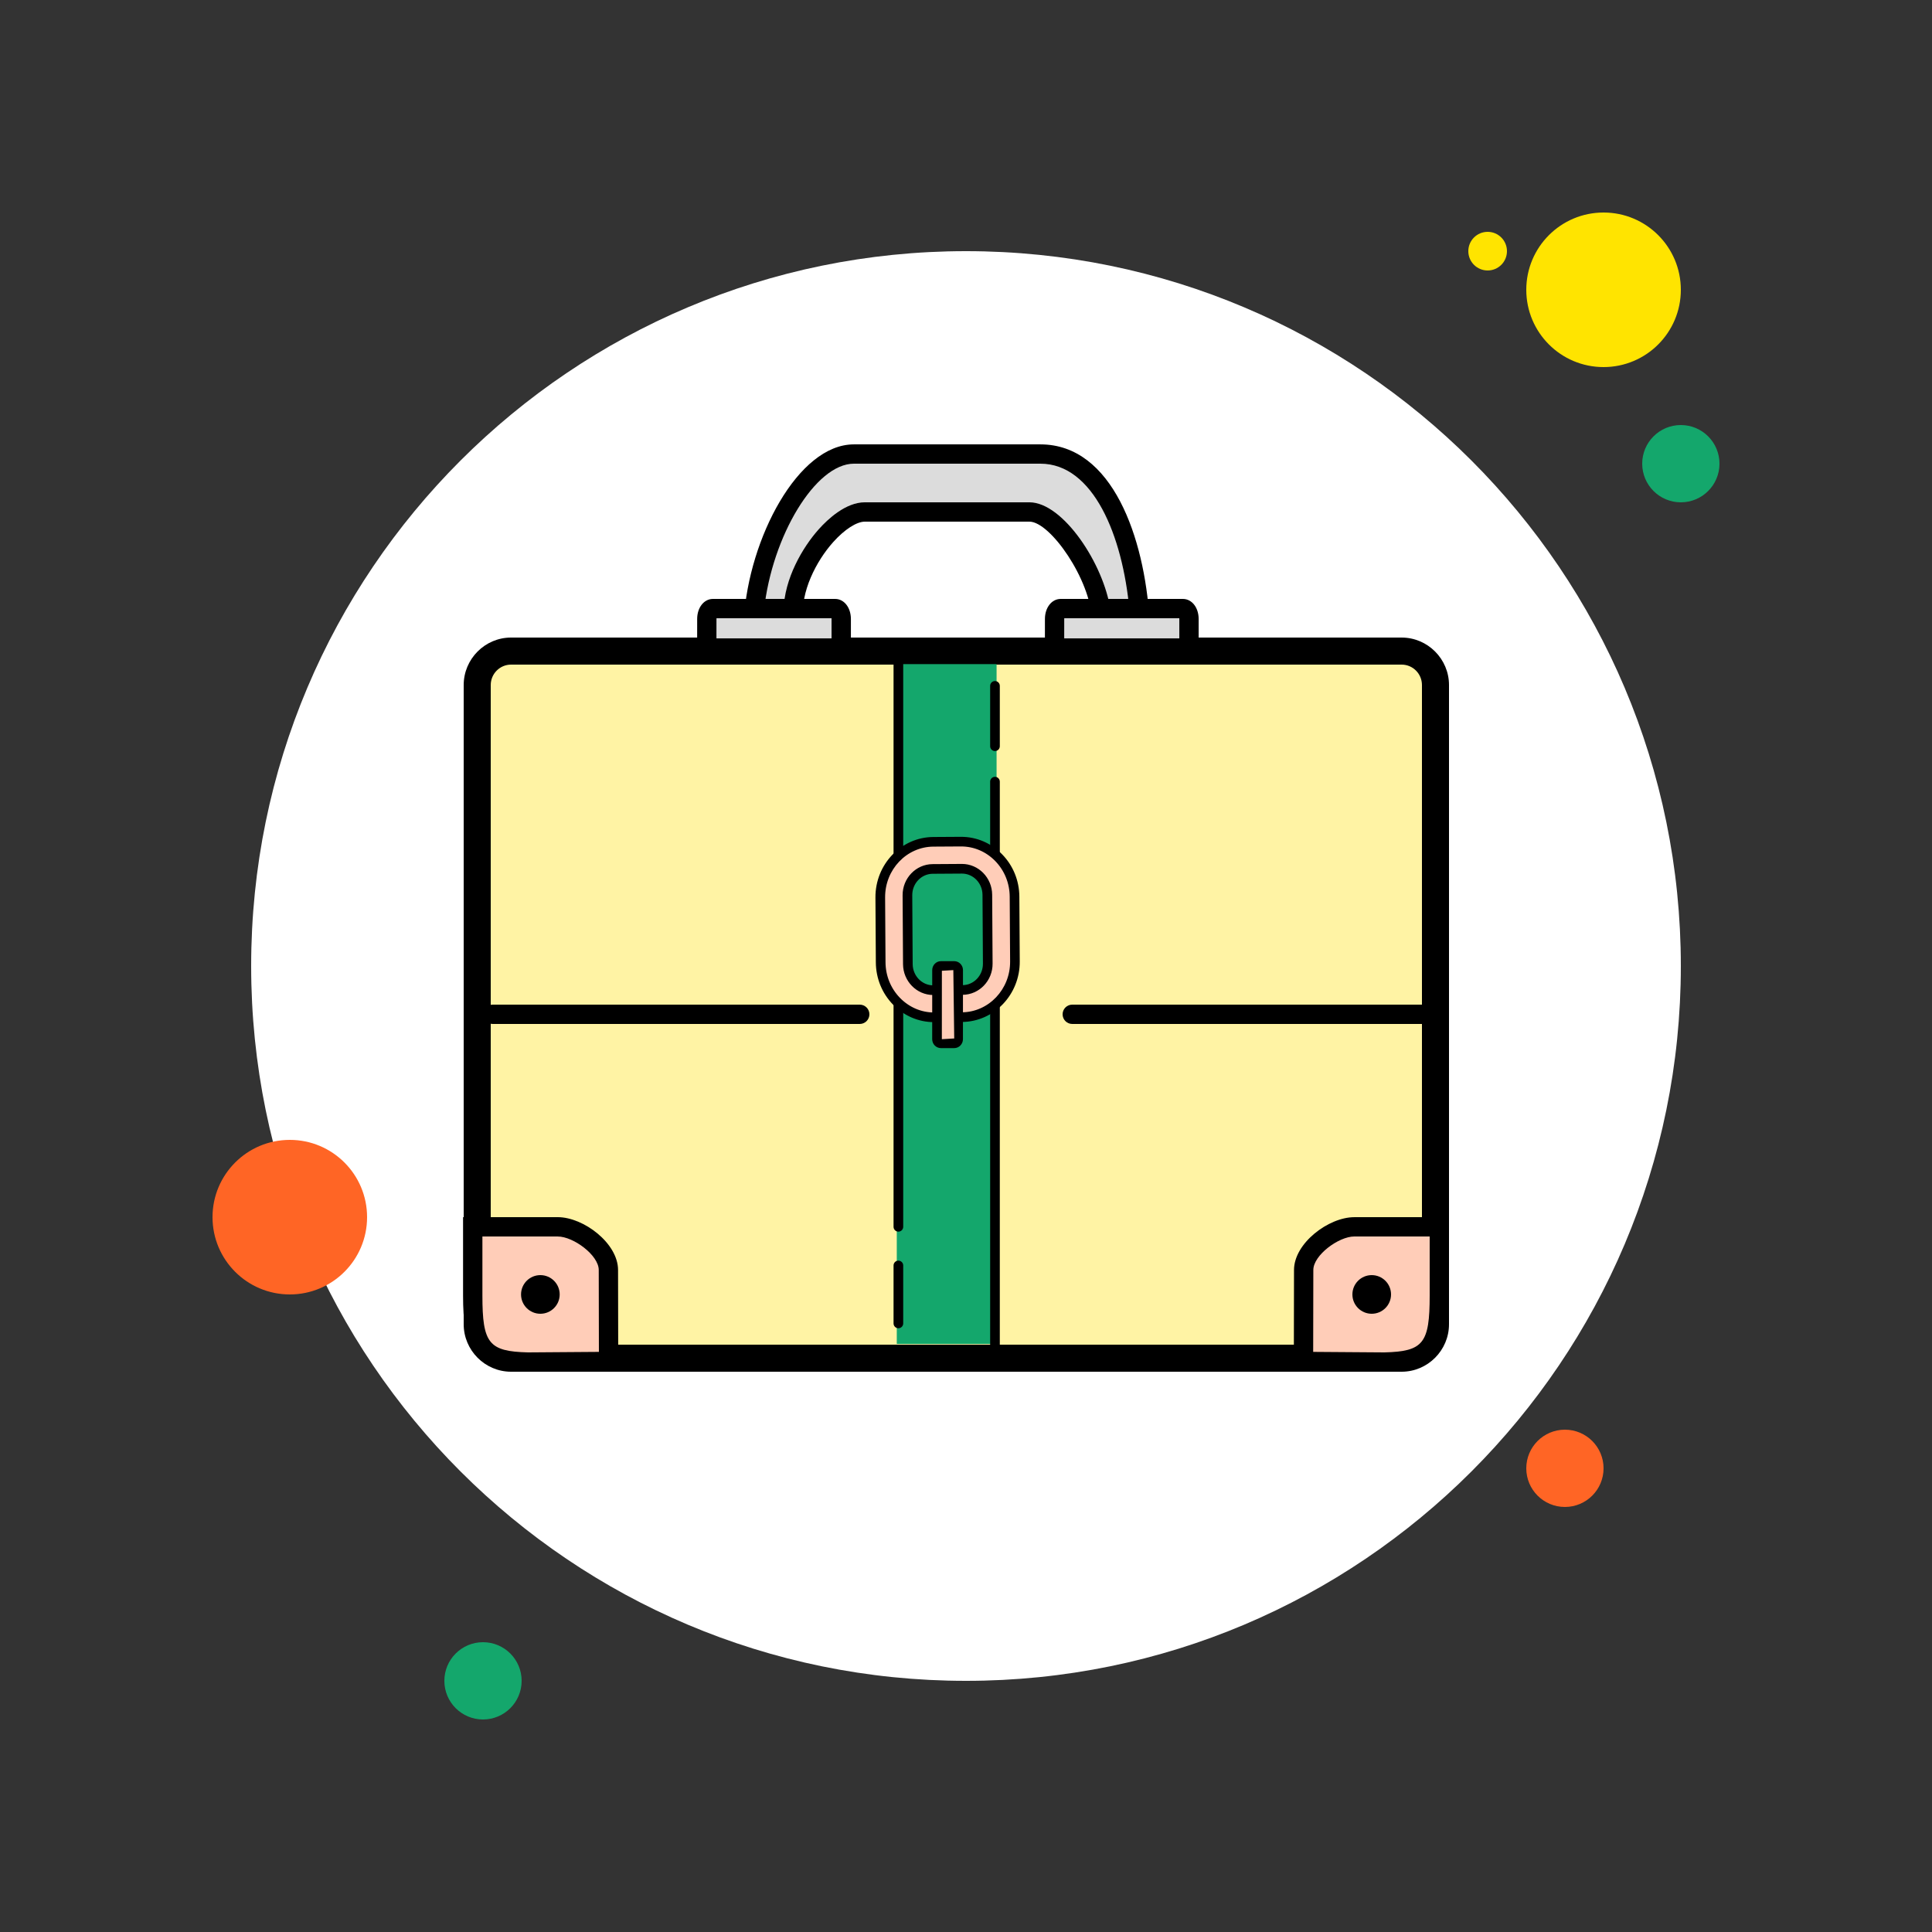 <svg version="1.1" xmlns="http://www.w3.org/2000/svg" xmlns:xlink="http://www.w3.org/1999/xlink" viewBox="0 0 172 172"><rect x="0" y="0" width="172" height="172" fill="#333333" stroke="none"/><g fill="none" fill-rule="nonzero" stroke="none" stroke-width="1" stroke-linecap="butt" stroke-linejoin="miter" stroke-miterlimit="10" stroke-dasharray="" stroke-dashoffset="0" font-family="none" font-weight="none" font-size="none" text-anchor="none" style="mix-blend-mode: normal"><path d="M0,172v-172h172v172z" fill="none"></path><g><path d="M132.44,20.64c-0.95,0 -1.72,0.77 -1.72,1.72c0,0.95 0.77,1.72 1.72,1.72c0.95,0 1.72,-0.77 1.72,-1.72c0,-0.95 -0.77,-1.72 -1.72,-1.72z" fill="#ffe400"></path><path d="M86,22.36c-35.147,0 -63.64,28.493 -63.64,63.64c0,35.147 28.493,63.64 63.64,63.64c35.147,0 63.64,-28.493 63.64,-63.64c0,-35.147 -28.493,-63.64 -63.64,-63.64z" fill="#ffffff"></path><path d="M142.76,18.92c-3.8,0 -6.88,3.08 -6.88,6.88c0,3.8 3.08,6.88 6.88,6.88c3.8,0 6.88,-3.08 6.88,-6.88c0,-3.8 -3.08,-6.88 -6.88,-6.88z" fill="#ffe400"></path><path d="M149.64,37.84c-1.9,0 -3.44,1.54 -3.44,3.44c0,1.9 1.54,3.44 3.44,3.44c1.9,0 3.44,-1.54 3.44,-3.44c0,-1.9 -1.54,-3.44 -3.44,-3.44z" fill="#14a76c"></path><path d="M139.32,127.28c-1.9,0 -3.44,1.54 -3.44,3.44c0,1.9 1.54,3.44 3.44,3.44c1.9,0 3.44,-1.54 3.44,-3.44c0,-1.9 -1.54,-3.44 -3.44,-3.44zM25.8,101.48c-3.8,0 -6.88,3.08 -6.88,6.88c0,3.8 3.08,6.88 6.88,6.88c3.8,0 6.88,-3.08 6.88,-6.88c0,-3.8 -3.08,-6.88 -6.88,-6.88z" fill="#ff6525"></path><path d="M43,146.2c-1.9,0 -3.44,1.54 -3.44,3.44c0,1.9 1.54,3.44 3.44,3.44c1.9,0 3.44,-1.54 3.44,-3.44c0,-1.9 -1.54,-3.44 -3.44,-3.44z" fill="#14a76c"></path><path d="M136.74,55.04c-1.425,0 -2.58,1.155 -2.58,2.58c0,1.425 1.155,2.58 2.58,2.58c1.425,0 2.58,-1.155 2.58,-2.58c0,-1.425 -1.155,-2.58 -2.58,-2.58z" fill="#ffffff"></path><path d="M45.497,120.916c-1.662,0 -3.013,-1.355 -3.013,-3.022v-56.908c0,-1.667 1.352,-3.022 3.013,-3.022h79.285c1.662,0 3.013,1.355 3.013,3.022v56.91c-0.002,1.665 -1.352,3.02 -3.013,3.02z" fill="#fff3a4"></path><path d="M124.783,59.168c0.998,0 1.809,0.815 1.809,1.818v56.908c0,1.003 -0.812,1.818 -1.809,1.818h-79.285c-0.998,0 -1.809,-0.815 -1.809,-1.818v-56.908c0,-1.003 0.812,-1.818 1.809,-1.818h79.285M124.783,56.76h-79.285c-2.32,0 -4.217,1.902 -4.217,4.226v56.908c0,2.325 1.899,4.226 4.217,4.226h79.285c2.319,0 4.216,-1.901 4.217,-4.224v-56.91c0,-2.325 -1.899,-4.226 -4.217,-4.226z" fill="#000000"></path><path d="M79.837,119.648v-60.523h8.886v1.665v58.858h-8.886" fill="#14a76c"></path><path d="M120.567,109.22h7.573v0.898v5.218c0,4.419 -0.698,5.815 -4.897,5.924l-7.196,-0.053l0.015,-8.144c-0.002,-1.849 2.676,-3.842 4.505,-3.842z" fill="#ffcdb8"></path><path d="M123.266,122.12l-8.081,-0.06l0.017,-8.999c0,-2.375 3.072,-4.699 5.365,-4.699h8.433v6.978c0,4.587 -0.827,6.655 -5.734,6.78zM116.908,120.354l6.342,0.046c3.461,-0.089 4.03,-0.8 4.03,-5.062v-5.258h-6.713c-1.386,0 -3.645,1.667 -3.645,2.981z" fill="#000000"></path><path d="M70.652,55.179c-0.464,-4.254 3.719,-9.599 6.345,-9.599h14.649c2.632,0 6.299,5.876 6.433,9.599h3.4c-0.445,-7.105 -3.206,-14.759 -8.856,-14.759h-16.605c-4.223,0 -8.493,7.666 -8.939,14.759z" fill="#dcdcdc"></path><path d="M102.395,56.039h-5.146l-0.031,-0.829c-0.129,-3.614 -3.717,-8.77 -5.573,-8.77h-14.649c-0.733,0 -1.813,0.697 -2.819,1.821c-1.515,1.689 -2.929,4.455 -2.671,6.827l0.105,0.953h-5.447l0.057,-0.913c0.452,-7.198 4.83,-15.566 9.795,-15.566h16.607c6.45,0 9.264,8.385 9.713,15.566zM98.864,54.319h1.687c-0.602,-6.632 -3.222,-13.039 -7.926,-13.039h-16.607c-3.411,0 -7.286,6.435 -8,13.039h1.742c0.067,-2.79 1.667,-5.564 3.137,-7.207c0.8,-0.894 2.398,-2.393 4.099,-2.393h14.649c2.996,0 6.634,5.516 7.217,9.599zM122.12,113.52c-0.95,0 -1.72,0.77 -1.72,1.72c0,0.95 0.77,1.72 1.72,1.72c0.95,0 1.72,-0.77 1.72,-1.72c0,-0.95 -0.77,-1.72 -1.72,-1.72z" fill="#000000"></path><path d="M54.165,113.062l0.015,8.144l-7.196,0.053c-4.199,-0.108 -4.897,-1.505 -4.897,-5.924v-5.218v-0.898h7.573c1.828,0 4.505,1.993 4.505,3.842z" fill="#ffcdb8"></path><path d="M46.989,122.12c-4.935,-0.126 -5.764,-2.193 -5.764,-6.782v-6.978h8.433c2.293,0 5.363,2.324 5.365,4.699l0.017,8.999zM42.947,110.08v5.258c0,4.264 0.569,4.974 4.057,5.062l6.314,-0.046l-0.014,-7.291c0,-1.316 -2.258,-2.981 -3.645,-2.981h-6.713z" fill="#000000"></path><g fill="#000000"><path d="M48.107,113.52c-0.95,0 -1.72,0.77 -1.72,1.72c0,0.95 0.77,1.72 1.72,1.72c0.95,0 1.72,-0.77 1.72,-1.72c0,-0.95 -0.77,-1.72 -1.72,-1.72z"></path></g><g><path d="M74.344,57.692h-10.872c-0.303,0 -0.547,-0.418 -0.547,-0.931l0.002,-1.651c0,-0.511 0.246,-0.929 0.547,-0.929h10.872c0.303,0 0.547,0.418 0.547,0.931v1.651c-0.002,0.509 -0.249,0.929 -0.549,0.929z" fill="#dcdcdc"></path><path d="M74.344,58.552h-10.872c-0.803,0 -1.407,-0.771 -1.407,-1.792l0.002,-1.653c0,-1.018 0.605,-1.787 1.407,-1.787h10.872c0.803,0 1.407,0.769 1.407,1.791v1.653c-0.003,1.022 -0.609,1.789 -1.409,1.789zM63.786,56.832h10.243c0.002,-0.022 0.003,-0.045 0.003,-0.072v-1.649c0,-0.026 -0.002,-0.048 -0.003,-0.071h-10.241c-0.002,0.022 -0.003,0.043 -0.003,0.069l-0.002,1.653c0,0.026 0.002,0.048 0.003,0.071z" fill="#000000"></path></g><g><path d="M105.304,57.692h-10.872c-0.303,0 -0.547,-0.418 -0.547,-0.931l0.002,-1.651c0,-0.511 0.246,-0.929 0.547,-0.929h10.872c0.303,0 0.547,0.418 0.547,0.931v1.651c-0.002,0.509 -0.249,0.929 -0.549,0.929z" fill="#dcdcdc"></path><path d="M105.304,58.552h-10.872c-0.803,0 -1.407,-0.771 -1.407,-1.792l0.002,-1.653c0,-1.018 0.605,-1.787 1.407,-1.787h10.872c0.803,0 1.407,0.769 1.407,1.791v1.653c-0.003,1.022 -0.609,1.789 -1.409,1.789zM94.746,56.832h10.243c0.002,-0.022 0.003,-0.045 0.003,-0.072v-1.649c0,-0.026 -0.002,-0.048 -0.003,-0.071h-10.241c-0.002,0.022 -0.003,0.043 -0.003,0.069l-0.002,1.653c0,0.026 0.002,0.048 0.003,0.071z" fill="#000000"></path></g><g fill="#000000"><path d="M76.54,91.16h-32.68c-0.475,0 -0.86,-0.385 -0.86,-0.86c0,-0.475 0.385,-0.86 0.86,-0.86h32.68c0.475,0 0.86,0.385 0.86,0.86c0,0.475 -0.385,0.86 -0.86,0.86z"></path></g><g fill="#000000"><path d="M88.58,66.865c-0.237,0 -0.43,-0.193 -0.43,-0.43v-5.375c0,-0.237 0.193,-0.43 0.43,-0.43c0.237,0 0.43,0.193 0.43,0.43v5.375c0,0.237 -0.193,0.43 -0.43,0.43z"></path></g><g fill="#000000"><path d="M79.98,118.25c-0.237,0 -0.43,-0.193 -0.43,-0.43v-5.16c0,-0.237 0.193,-0.43 0.43,-0.43c0.237,0 0.43,0.193 0.43,0.43v5.16c0,0.237 -0.193,0.43 -0.43,0.43z"></path></g><g fill="#000000"><path d="M88.58,120.687c-0.237,0 -0.43,-0.193 -0.43,-0.43v-50.669c0,-0.237 0.193,-0.43 0.43,-0.43c0.237,0 0.43,0.193 0.43,0.43v50.669c0,0.237 -0.193,0.43 -0.43,0.43z"></path></g><g fill="#000000"><path d="M79.98,109.65c-0.237,0 -0.43,-0.193 -0.43,-0.43v-51.6c0,-0.237 0.193,-0.43 0.43,-0.43c0.237,0 0.43,0.193 0.43,0.43v51.6c0,0.237 -0.193,0.43 -0.43,0.43z"></path></g><g fill="#000000"><path d="M128.14,91.16h-32.68c-0.475,0 -0.86,-0.385 -0.86,-0.86c0,-0.475 0.385,-0.86 0.86,-0.86h32.68c0.475,0 0.86,0.385 0.86,0.86c0,0.475 -0.385,0.86 -0.86,0.86z"></path></g><g><path d="M83.091,74.944l2.441,-0.015c2.621,-0.017 4.768,2.179 4.785,4.895l0.036,5.774c0.017,2.716 -2.102,4.94 -4.723,4.957l-2.442,0.015c-2.621,0.017 -4.768,-2.179 -4.785,-4.895l-0.036,-5.774c-0.015,-2.718 2.105,-4.942 4.725,-4.957zM85.697,88.135c1.242,-0.009 2.246,-1.06 2.239,-2.343l-0.038,-6.135c-0.009,-1.283 -1.025,-2.32 -2.269,-2.313l-2.604,0.017c-1.242,0.009 -2.246,1.06 -2.239,2.343l0.038,6.135c0.009,1.283 1.025,2.32 2.269,2.313z" fill="#ffcdb8"></path><path d="M83.159,90.998c-1.374,0 -2.668,-0.55 -3.646,-1.551c-0.984,-1.006 -1.531,-2.346 -1.539,-3.77l-0.036,-5.772c-0.019,-2.955 2.293,-5.372 5.151,-5.39l2.441,-0.015c0.012,0 0.024,0 0.034,0c1.374,0 2.668,0.55 3.646,1.551c0.984,1.006 1.531,2.346 1.539,3.77l0.036,5.772c0.019,2.955 -2.293,5.372 -5.15,5.39l-2.442,0.015c-0.014,0 -0.024,0 -0.034,0zM83.097,75.372c-2.386,0.015 -4.314,2.043 -4.298,4.524l0.036,5.772c0.007,1.202 0.466,2.329 1.293,3.177c0.817,0.834 1.892,1.293 3.032,1.293c0.01,0 0.019,0 0.028,0l2.442,-0.015c2.386,-0.015 4.312,-2.043 4.297,-4.524l-0.036,-5.772c-0.007,-1.202 -0.466,-2.329 -1.293,-3.177c-0.817,-0.834 -1.892,-1.293 -3.032,-1.293c-0.01,0 -0.019,0 -0.028,0zM83.081,88.582c-1.472,0 -2.676,-1.226 -2.687,-2.742l-0.038,-6.134c-0.009,-1.522 1.189,-2.766 2.668,-2.776l2.602,-0.017c0.005,0 0.01,0 0.015,0c1.472,0 2.678,1.226 2.688,2.742l0.038,6.134c0.009,1.522 -1.187,2.766 -2.666,2.776l-2.606,0.017c-0.005,0 -0.01,0 -0.015,0zM85.641,77.773c-0.003,0 -0.007,0 -0.01,0l-2.601,0.017c-1.006,0.007 -1.82,0.863 -1.815,1.911l0.038,6.132c0.007,1.042 0.824,1.889 1.827,1.889c0.003,0 0.007,0 0.01,0l2.604,-0.017c1.004,-0.007 1.818,-0.863 1.813,-1.911l-0.038,-6.132c-0.007,-1.044 -0.827,-1.889 -1.828,-1.889z" fill="#000000"></path></g><g><path d="M83.773,86h1.18c0.193,0 0.349,0.163 0.349,0.365l-0.003,6.151c0,0.201 -0.157,0.365 -0.349,0.365h-1.18c-0.193,0 -0.349,-0.163 -0.349,-0.365l0.003,-6.151c0,-0.201 0.157,-0.365 0.349,-0.365z" fill="#ffcdb8"></path><path d="M84.951,93.31h-1.182c-0.43,0 -0.779,-0.356 -0.779,-0.795l0.003,-6.151c0,-0.439 0.349,-0.795 0.777,-0.795h1.182c0.43,0 0.779,0.356 0.779,0.795l-0.003,6.151c0,0.439 -0.349,0.795 -0.777,0.795zM83.853,86.425l-0.003,6.091l1.101,-0.065l-0.079,-6.085zM83.783,86.43h-0.012c0.005,0 0.009,0 0.012,0z" fill="#000000"></path></g></g></g></svg>